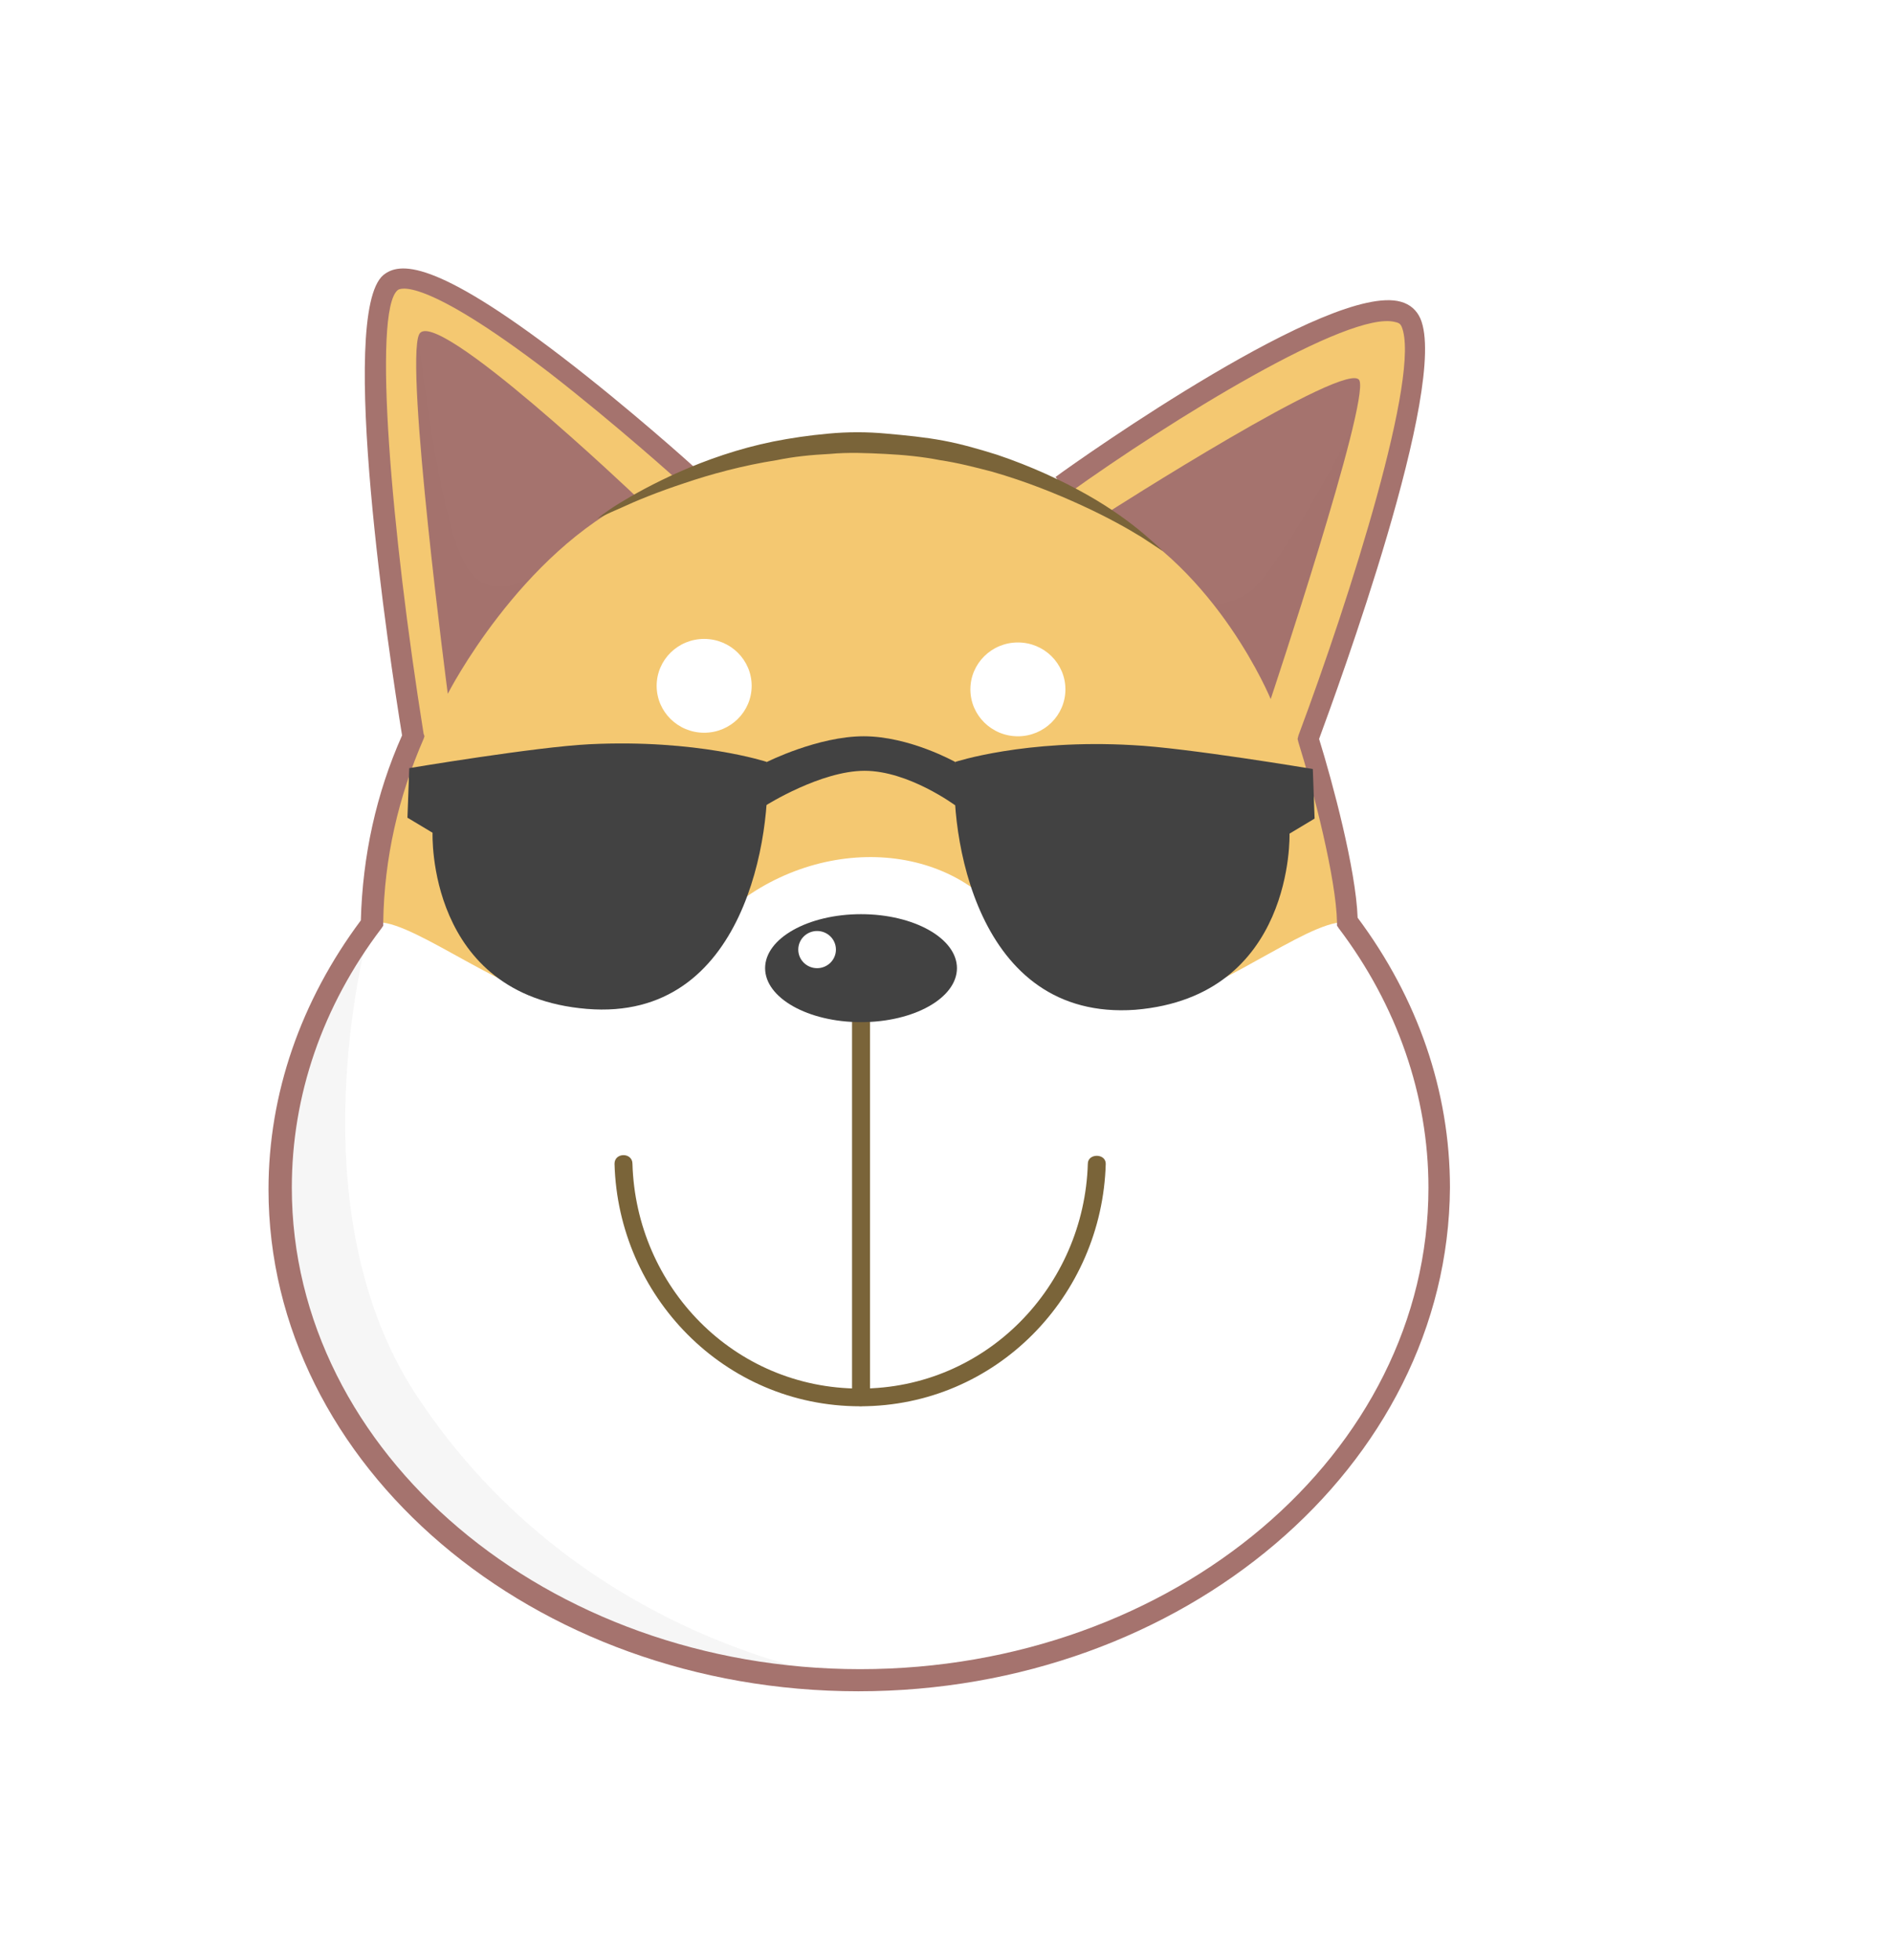 <svg width="141" height="146" viewBox="0 0 141 146" fill="none" xmlns="http://www.w3.org/2000/svg">
<g filter="url(#filter0_d)">
<path d="M100.188 64.765C99.72 44.918 83.696 28.961 63.933 28.961C44.169 28.961 28.078 44.918 27.678 64.765C23.338 70.502 20.801 77.294 20.801 84.547C20.801 104.79 40.097 121.209 63.933 121.209C87.769 121.209 107.065 104.79 107.065 84.547C107.065 77.294 104.528 70.502 100.188 64.765Z" fill="#F4C871"/>
<path d="M30.683 50.852C30.683 50.852 25.275 18.213 29.681 16.828C34.021 15.443 51.114 31.401 51.114 31.401C51.114 31.401 38.695 51.907 30.683 50.852Z" fill="#F4C871"/>
<path d="M78.889 32.258C78.889 32.258 101.657 17.158 104.395 19.532C107.132 21.971 98.987 49.402 97.251 51.116C95.448 52.897 77.487 34.5 78.889 32.258Z" fill="#F4C871"/>
<path d="M100.589 64.765C98.185 64.04 91.642 69.513 86.568 70.7C81.427 71.887 77.821 68.524 75.017 64.699C70.343 58.303 59.927 58.172 53.317 64.699C49.912 68.062 46.841 71.821 41.767 70.7C36.625 69.513 30.082 64.106 27.745 64.765C23.405 70.502 20.868 77.294 20.868 84.547C20.868 104.79 40.164 121.209 64 121.209C64.067 121.209 64.134 121.209 64.201 121.209C64.267 121.209 64.334 121.209 64.401 121.209C88.237 121.209 107.533 104.79 107.533 84.547C107.466 77.294 104.929 70.502 100.589 64.765Z" fill="white"/>
<g opacity="0.2">
<path opacity="0.2" d="M27.611 64.766C27.611 64.766 21.602 85.47 30.95 99.845C43.502 119.033 64.267 121.209 64.267 121.209C64.267 121.209 36.558 121.143 26.276 102.548C15.994 83.888 22.203 72.151 27.611 64.766Z" fill="#231F20"/>
</g>
<path d="M47.442 33.049C47.442 33.049 32.285 18.608 31.217 20.916C30.149 23.224 33.354 47.687 33.354 47.687C33.354 47.687 38.695 37.203 47.442 33.049Z" fill="#A5736E"/>
<path d="M82.428 34.236C82.428 34.236 100.522 22.631 101.257 24.345C101.991 26.06 94.647 48.083 94.647 48.083C94.647 48.083 90.707 38.456 82.428 34.236Z" fill="#A5736E"/>
<path d="M63.933 122C39.697 122 20 105.186 20 84.613C20 77.492 22.404 70.568 26.877 64.568C27.011 59.754 28.012 55.139 29.948 50.787C29.014 45.05 25.141 19.4 28.546 16.499C29.748 15.51 32.352 15.312 41.833 22.565C46.907 26.455 51.648 30.741 51.715 30.807L50.646 31.928C50.58 31.862 45.906 27.642 40.898 23.752C31.417 16.499 29.748 17.488 29.615 17.62C27.745 19.202 29.147 35.621 31.551 50.655L31.618 50.853L31.551 51.05C29.681 55.336 28.613 59.952 28.546 64.7V64.963L28.413 65.161C24.006 70.964 21.736 77.624 21.736 84.481C21.736 104.263 40.765 120.352 64.067 120.352C87.436 120.352 106.398 104.263 106.398 84.481C106.398 77.624 104.061 70.898 99.721 65.161L99.587 64.963V64.7C99.52 61.469 97.851 54.941 96.716 51.314L96.65 51.05L96.716 50.787C100.589 40.434 105.863 23.752 104.395 20.323C104.328 20.191 104.261 20.059 103.927 19.993C100.522 19.07 87.168 27.313 79.557 32.785L78.622 31.533C80.692 30.016 99.12 17.026 104.328 18.477C105.062 18.675 105.53 19.136 105.797 19.73C107.933 24.675 99.587 47.424 98.252 51.05C99.253 54.281 100.989 60.743 101.123 64.37C105.596 70.37 108 77.294 108 84.481C107.866 105.252 88.103 122 63.933 122Z" fill="#A5736E"/>
<path d="M44.504 34.632C44.504 34.632 45.038 34.17 46.106 33.511C47.175 32.852 48.71 31.994 50.647 31.137C52.583 30.28 54.986 29.423 57.59 28.895C58.926 28.631 60.261 28.434 61.73 28.302C63.132 28.17 64.601 28.17 66.003 28.302C67.472 28.434 68.874 28.566 70.276 28.829C71.678 29.093 73.014 29.489 74.282 29.884C76.82 30.741 79.09 31.797 80.959 32.852C82.829 33.907 84.231 34.962 85.165 35.753C86.1 36.544 86.634 37.072 86.634 37.072C86.634 37.072 86.034 36.676 85.032 36.017C83.964 35.357 82.428 34.5 80.558 33.643C78.689 32.786 76.419 31.862 73.882 31.137C72.613 30.807 71.345 30.478 70.009 30.28C68.674 30.016 67.272 29.884 65.936 29.818C64.601 29.752 63.199 29.686 61.797 29.818C60.461 29.884 59.126 30.016 57.858 30.28C55.32 30.676 52.917 31.335 50.98 31.994C48.977 32.654 47.375 33.313 46.24 33.841C45.172 34.302 44.504 34.632 44.504 34.632Z" fill="#7A6439"/>
<path d="M52.449 50.589C54.404 50.589 55.988 49.024 55.988 47.094C55.988 45.164 54.404 43.599 52.449 43.599C50.495 43.599 48.911 45.164 48.911 47.094C48.911 49.024 50.495 50.589 52.449 50.589Z" fill="white"/>
<path d="M75.818 50.853C77.772 50.853 79.357 49.288 79.357 47.358C79.357 45.428 77.772 43.863 75.818 43.863C73.864 43.863 72.279 45.428 72.279 47.358C72.279 49.288 73.864 50.853 75.818 50.853Z" fill="white"/>
<path d="M63.465 72.15C63.465 81.448 63.465 90.811 63.465 100.108C63.465 100.965 64.801 100.965 64.801 100.108C64.801 90.811 64.801 81.448 64.801 72.15C64.734 71.293 63.465 71.293 63.465 72.15Z" fill="#7A6439"/>
<g opacity="0.1">
<path opacity="0.1" d="M33.286 47.687C33.286 47.687 35.557 43.203 39.563 38.983C38.361 39.709 36.224 40.434 34.822 38.324C32.685 35.225 31.15 20.916 31.15 20.916C30.148 23.29 33.286 47.687 33.286 47.687Z" fill="#231F20"/>
</g>
<path d="M81.026 82.701C80.759 91.8 73.481 99.449 64.067 99.449C54.653 99.449 47.375 91.866 47.108 82.701C47.108 81.844 45.773 81.844 45.773 82.701C46.039 92.526 53.918 100.768 64.067 100.768C74.216 100.768 82.094 92.526 82.361 82.701C82.361 81.909 81.026 81.909 81.026 82.701Z" fill="#7A6439"/>
<g opacity="0.1">
<path opacity="0.1" d="M92.978 40.171C92.176 40.698 91.308 40.962 90.44 41.028C93.311 44.654 94.714 48.017 94.714 48.017C94.714 48.017 99.187 34.434 100.789 27.774C100.856 27.84 95.114 38.786 92.978 40.171Z" fill="#231F20"/>
</g>
<path d="M57.123 52.765C57.123 52.765 51.915 51.05 43.903 51.446C39.897 51.644 30.483 53.226 30.483 53.226L30.349 56.919L32.219 58.04C32.219 58.04 31.751 70.172 43.703 71.162C55.587 72.151 57.524 57.974 57.123 52.765Z" fill="#424242"/>
<path d="M71.144 52.765C71.144 52.765 76.352 51.05 84.365 51.512C88.371 51.71 97.785 53.292 97.785 53.292L97.918 56.985L96.049 58.106C96.049 58.106 96.45 70.239 84.565 71.228C72.613 72.085 70.677 57.974 71.144 52.765Z" fill="#424242"/>
<path d="M57.123 52.765C57.123 52.765 60.928 50.852 64.334 50.852C67.739 50.852 71.144 52.765 71.144 52.765L71.745 55.073L71.144 55.996C71.144 55.996 67.672 53.424 64.4 53.424C61.129 53.424 57.056 55.996 57.056 55.996C57.056 55.996 56.388 55.27 56.388 55.139C56.388 55.007 57.123 52.765 57.123 52.765Z" fill="#424242"/>
<path d="M64.133 72.15C68.079 72.15 71.278 70.35 71.278 68.128C71.278 65.907 68.079 64.106 64.133 64.106C60.188 64.106 56.989 65.907 56.989 68.128C56.989 70.35 60.188 72.15 64.133 72.15Z" fill="#424242"/>
<path d="M60.862 68.129C61.636 68.129 62.264 67.509 62.264 66.744C62.264 65.979 61.636 65.359 60.862 65.359C60.087 65.359 59.459 65.979 59.459 66.744C59.459 67.509 60.087 68.129 60.862 68.129Z" fill="white"/>
</g>
<defs>
<filter id="filter0_d" x="0" y="0" width="128" height="146" filterUnits="userSpaceOnUse" color-interpolation-filters="sRGB">
<feFlood flood-opacity="0" result="BackgroundImageFix"/>
<feColorMatrix in="SourceAlpha" type="matrix" values="0 0 0 0 0 0 0 0 0 0 0 0 0 0 0 0 0 0 127 0"/>
<feOffset dy="4"/>
<feGaussianBlur stdDeviation="10"/>
<feColorMatrix type="matrix" values="0 0 0 0 0.976 0 0 0 0 0.702 0 0 0 0 0.671 0 0 0 0.25 0"/>
<feBlend mode="normal" in2="BackgroundImageFix" result="effect1_dropShadow"/>
<feBlend mode="normal" in="SourceGraphic" in2="effect1_dropShadow" result="shape"/>
</filter>
</defs>
</svg>

